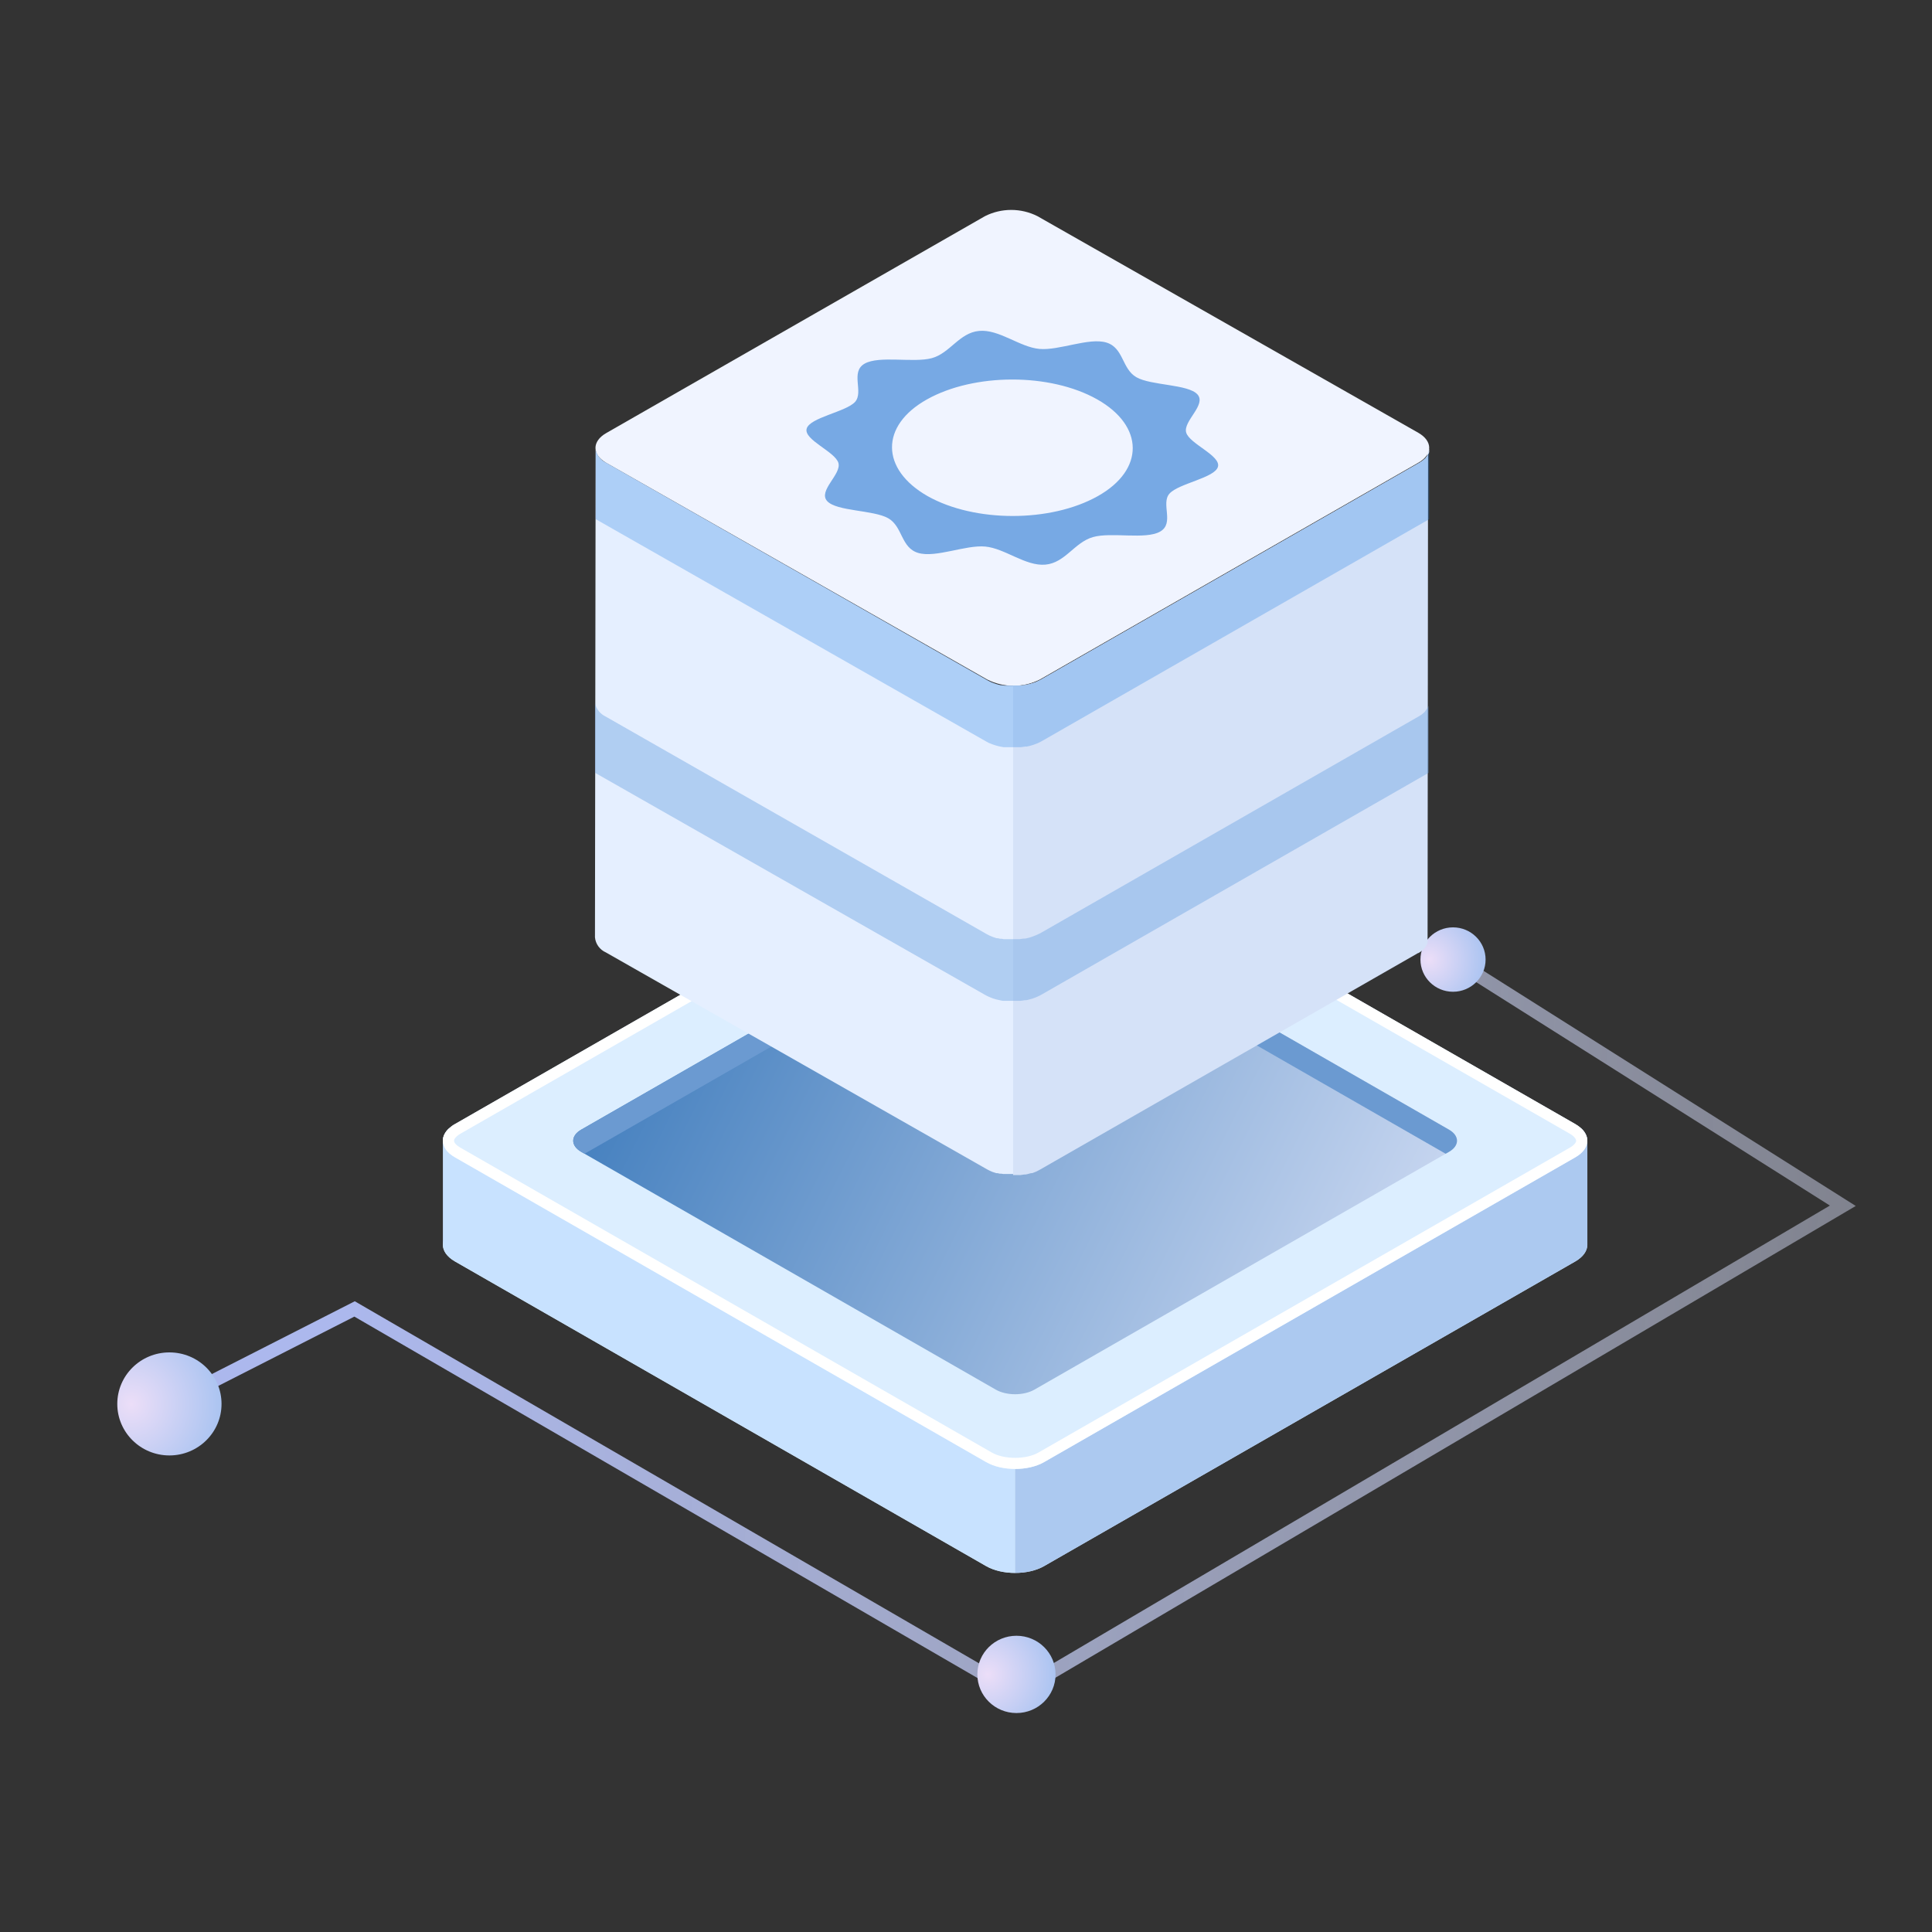 <?xml version="1.0" encoding="UTF-8"?>
<svg width="150px" height="150px" viewBox="0 0 150 150" version="1.1" xmlns="http://www.w3.org/2000/svg" xmlns:xlink="http://www.w3.org/1999/xlink">
    <rect x="0" y="0" width="150" height="150" fill="#333333" stroke="none"/>
    <title>icon_bare metal</title>
    <defs>
        <linearGradient x1="108.68%" y1="60.331%" x2="0%" y2="28.919%" id="linearGradient-1">
            <stop stop-color="#D5DFF5" offset="0%"></stop>
            <stop stop-color="#3D7BBC" offset="100%"></stop>
        </linearGradient>
        <linearGradient x1="8.941%" y1="50%" x2="181.486%" y2="55.283%" id="linearGradient-2">
            <stop stop-color="#ACB8ED" offset="0%"></stop>
            <stop stop-color="#FEFEFF" stop-opacity="0.004" offset="99.597%"></stop>
            <stop stop-color="#FFFFFF" stop-opacity="0" offset="100%"></stop>
        </linearGradient>
        <radialGradient cx="13.265%" cy="50%" fx="13.265%" fy="50%" r="87.756%" gradientTransform="translate(0.133,0.5),scale(0.988,1),translate(-0.133,-0.5)" id="radialGradient-3">
            <stop stop-color="#ECDEF8" offset="0%"></stop>
            <stop stop-color="#ABC4F1" offset="100%"></stop>
        </radialGradient>
        <radialGradient cx="13.265%" cy="50%" fx="13.265%" fy="50%" r="87.756%" gradientTransform="translate(0.133,0.5),scale(0.988,1),translate(-0.133,-0.5)" id="radialGradient-4">
            <stop stop-color="#ECDEF8" offset="0%"></stop>
            <stop stop-color="#ABC4F1" offset="100%"></stop>
        </radialGradient>
        <radialGradient cx="13.265%" cy="50%" fx="13.265%" fy="50%" r="87.756%" gradientTransform="translate(0.133,0.5),scale(0.988,1),translate(-0.133,-0.5)" id="radialGradient-5">
            <stop stop-color="#ECDEF8" offset="0%"></stop>
            <stop stop-color="#ABC4F1" offset="100%"></stop>
        </radialGradient>
    </defs>
    <g id="2-表格" stroke="none" stroke-width="1" fill="none" fill-rule="evenodd">
        <g id="02广电运通框架-管理员角色" transform="translate(-389, -132)">
            <g id="01-1虚拟机数量" transform="translate(375, 80)">
                <g id="icon_bare-metal" transform="translate(14, 52)">
                    <g id="编组-5备份" transform="translate(34.385, 56.113)">
                        <g id="编组-74" transform="translate(0, 0)">
                            <path d="M87.923,41.823 L46.681,65.475 C46.058,65.836 45.243,66.008 44.429,66.008 C43.615,66.008 42.809,65.836 42.186,65.483 L0.936,41.823 C0.312,41.462 0,40.997 0,40.532 C0,40.059 0.312,39.594 0.936,39.241 L7.484,35.489 L42.177,15.581 C43.416,14.867 45.434,14.867 46.681,15.581 L87.923,39.241 C89.161,39.947 89.161,41.109 87.923,41.823" id="Fill-41" fill="#DCEEFF"></path>
                            <path d="M44.429,56.679 L44.429,66.008 C43.615,66.008 42.809,65.836 42.186,65.483 L0.936,41.823 C0.312,41.462 8.66233383e-05,40.997 8.66233383e-05,40.532 L8.66233383e-05,32.45 C8.66233383e-05,32.115 0.165,31.77 0.494,31.478 L7.484,35.488 L44.429,56.679 Z" id="Fill-43" fill="#C8E2FF"></path>
                            <path d="M44.429,56.679 L44.429,66.008 C45.243,66.008 46.049,65.836 46.673,65.483 L87.923,41.823 C88.546,41.462 88.858,40.997 88.858,40.532 L88.858,32.45 C88.858,32.115 88.694,31.77 88.365,31.478 L81.374,35.488 L44.429,56.679 Z" id="Fill-45" fill="#ACC9F0"></path>
                            <path d="M87.923,33.741 L46.681,57.402 C46.058,57.763 45.243,57.935 44.429,57.935 C43.615,57.935 42.801,57.763 42.177,57.402 L0.936,33.741 C0.312,33.388 0,32.924 0,32.45 C0,32.115 0.165,31.77 0.494,31.478 C0.615,31.366 0.762,31.254 0.936,31.159 L42.177,7.508 C43.416,6.793 45.434,6.793 46.681,7.508 L87.923,31.159 C89.161,31.874 89.161,33.036 87.923,33.741" id="Fill-47" fill="#DCEEFF"></path>
                            <path d="M44.426,6.972 C43.611,6.972 42.796,7.151 42.177,7.508 L0.936,31.16 C0.762,31.253 0.615,31.366 0.494,31.478 C0.165,31.77 8.66233388e-05,32.114 8.66233388e-05,32.451 C8.66233388e-05,32.923 0.312,33.388 0.936,33.742 L42.177,57.402 C42.801,57.763 43.615,57.935 44.429,57.935 C45.243,57.935 46.058,57.763 46.681,57.402 L87.923,33.742 C89.161,33.036 89.161,31.874 87.923,31.16 L46.681,7.508 C46.058,7.151 45.241,6.972 44.426,6.972 M44.426,7.833 C45.117,7.833 45.781,7.986 46.248,8.253 L87.488,31.903 C87.856,32.116 87.986,32.333 87.986,32.454 C87.986,32.574 87.856,32.787 87.49,32.995 L46.246,56.658 C45.788,56.923 45.127,57.074 44.429,57.074 C43.732,57.074 43.07,56.923 42.61,56.657 L1.364,32.993 C1.057,32.82 0.866,32.612 0.866,32.451 C0.866,32.357 0.943,32.234 1.082,32.109 C1.168,32.031 1.259,31.965 1.369,31.905 L42.612,8.252 C43.074,7.986 43.735,7.833 44.426,7.833" id="Fill-49" fill="#FFFFFF"></path>
                            <path d="M42.927,13.13 L10.741,31.593 C9.912,32.068 9.912,32.84 10.741,33.315 L42.927,51.778 C43.757,52.254 45.099,52.254 45.928,51.778 L78.114,33.315 C78.942,32.84 78.942,32.068 78.114,31.593 L45.927,13.13 C45.099,12.654 43.756,12.654 42.927,13.13" id="Fill-51" fill="url(#linearGradient-1)"></path>
                            <path d="M78.114,31.593 L45.928,13.13 C45.513,12.892 44.97,12.773 44.427,12.773 L44.427,14.289 L77.855,33.463 L78.114,33.315 C78.943,32.84 78.943,32.069 78.114,31.593" id="Fill-53" fill="#6B9AD1"></path>
                            <path d="M44.427,12.773 C43.884,12.773 43.341,12.892 42.927,13.13 L10.741,31.594 C9.912,32.069 9.912,32.839 10.741,33.315 L11,33.463 L44.427,14.288 L44.427,12.773 Z" id="Fill-55" fill="#6B9AD1"></path>
                            <path d="M72.575,4.195 C72.564,4.177 72.613,4.354 72.577,4.47 C72.562,4.621 72.423,4.642 72.284,4.734 C71.994,4.897 71.581,5.132 71.085,5.414 C70.094,5.978 68.766,6.719 67.426,7.44 C66.082,8.156 64.749,8.887 63.725,9.396 C62.711,9.92 62.023,10.251 62.023,10.251 C62.023,10.251 62.654,9.825 63.619,9.214 C64.574,8.587 65.879,7.805 67.173,7.005 C68.471,6.212 69.781,5.439 70.768,4.869 C71.261,4.582 71.673,4.344 71.96,4.177 C72.109,4.102 72.197,3.993 72.336,4.055 C72.456,4.083 72.587,4.213 72.575,4.195" id="Fill-75" fill="#FFFFFF"></path>
                            <path d="M37.382,0.158 C37.37,0.14 37.419,0.317 37.383,0.433 C37.368,0.584 37.229,0.605 37.091,0.697 C36.8,0.86 36.387,1.095 35.891,1.377 C34.9,1.941 33.572,2.682 32.232,3.403 C30.888,4.119 29.554,4.85 28.531,5.359 C27.516,5.883 26.829,6.214 26.829,6.214 C26.829,6.214 27.461,5.788 28.425,5.176 C29.38,4.55 30.685,3.768 31.979,2.968 C33.277,2.175 34.587,1.402 35.575,0.832 C36.068,0.545 36.479,0.307 36.767,0.14 C36.916,0.065 37.003,-0.044 37.143,0.018 C37.262,0.046 37.393,0.176 37.382,0.158" id="Fill-85" fill="#FFFFFF"></path>
                        </g>
                    </g>
                    <rect id="矩形" opacity="0" x="0" y="0" width="150" height="150"></rect>
                    <g id="编组-3" transform="translate(9.106, 72)">
                        <polyline id="路径" stroke="url(#linearGradient-2)" stroke-width="1.047" points="5.478 36.218 18.423 29.625 69.812 59.432 133.97 21.615 102.285 1.6"></polyline>
                        <ellipse id="椭圆形备份-6" fill="url(#radialGradient-3)" fill-rule="nonzero" cx="4.047" cy="37" rx="4.047" ry="4"></ellipse>
                        <ellipse id="椭圆形备份-7" fill="url(#radialGradient-4)" fill-rule="nonzero" cx="69.812" cy="58" rx="3.035" ry="3"></ellipse>
                        <ellipse id="椭圆形备份-9" fill="url(#radialGradient-5)" fill-rule="nonzero" cx="103.706" cy="2.5" rx="2.529" ry="2.5"></ellipse>
                    </g>
                    <g id="box_gear" transform="translate(46.193, 16.299)">
                        <path d="M64.764,18.568 C64.767,18.598 64.767,18.629 64.764,18.659 C64.766,18.682 64.766,18.706 64.764,18.73 C64.766,18.758 64.766,18.787 64.764,18.816 L64.735,18.887 C64.723,18.916 64.708,18.945 64.692,18.973 C64.681,18.996 64.668,19.018 64.653,19.039 L64.586,19.139 C64.562,19.168 64.538,19.201 64.509,19.229 L64.509,19.253 L64.383,19.367 C64.357,19.395 64.327,19.421 64.296,19.444 L64.214,19.505 C64.185,19.529 64.147,19.548 64.113,19.572 L64.002,19.643 L34.612,36.479 C34.524,36.528 34.434,36.572 34.342,36.612 L34.26,36.65 L34.033,36.731 L33.951,36.759 C33.902,36.759 33.849,36.788 33.801,36.802 L33.685,36.831 L33.526,36.864 L33.42,36.888 C33.314,36.888 33.203,36.921 33.092,36.931 L32.99,36.931 L32.797,36.931 L32.334,36.931 L32.189,36.931 L32.054,36.931 L31.909,36.931 L31.779,36.931 L31.629,36.907 L31.509,36.907 L31.33,36.859 L31.234,36.836 C31.129,36.806 31.026,36.771 30.925,36.731 L30.78,36.674 L30.703,36.64 L30.49,36.531 L0.888,19.643 C0.469,19.447 0.162,19.075 0.053,18.63 C0.048,18.578 0.048,18.525 0.053,18.473 L0,56.478 C0.048,56.99 0.373,57.437 0.849,57.648 L30.433,74.483 L30.645,74.593 L30.722,74.626 L30.848,74.683 L30.848,74.683 C30.949,74.722 31.052,74.755 31.156,74.783 L31.181,74.783 L31.253,74.783 L31.431,74.826 L31.48,74.826 L31.552,74.826 L31.702,74.85 L31.764,74.85 L31.832,74.85 L31.977,74.85 L32.044,74.85 L32.672,74.85 L32.865,74.85 L32.942,74.85 L32.942,74.85 L33.27,74.802 L33.27,74.802 L33.362,74.802 L33.521,74.769 L33.637,74.735 L33.787,74.697 L33.816,74.697 L33.869,74.697 L34.095,74.612 L34.177,74.578 C34.27,74.537 34.36,74.491 34.448,74.441 L63.838,57.605 L63.872,57.605 L63.949,57.553 C63.984,57.533 64.018,57.511 64.05,57.486 L64.132,57.424 L64.219,57.353 L64.219,57.353 C64.255,57.321 64.289,57.286 64.32,57.248 L64.378,57.186 L64.378,57.158 C64.402,57.125 64.427,57.091 64.446,57.058 L64.475,57.015 C64.475,57.015 64.475,57.015 64.475,57.015 L64.518,56.925 C64.527,56.908 64.535,56.89 64.542,56.873 L64.542,56.873 C64.553,56.845 64.561,56.816 64.567,56.787 C64.567,56.787 64.567,56.749 64.567,56.73 L64.567,56.73 C64.569,56.701 64.569,56.673 64.567,56.644 C64.567,56.644 64.567,56.606 64.567,56.582 L64.567,56.582 L64.605,18.578 C64.657,18.565 64.711,18.561 64.764,18.568 L64.764,18.568 Z" id="Path" fill="#E5EFFF"></path>
                        <path d="M63.925,17.303 C65.049,17.945 65.054,18.987 63.925,19.629 L34.535,36.464 C33.255,37.107 31.741,37.107 30.461,36.464 L0.888,19.643 C-0.241,19.001 -0.246,17.959 0.888,17.317 L30.283,0.482 C31.561,-0.161 33.073,-0.161 34.351,0.482 L63.925,17.303 Z" id="Path" fill="#F0F4FF"></path>
                        <path d="M64.755,18.659 C64.757,18.682 64.757,18.706 64.755,18.73 C64.757,18.758 64.757,18.787 64.755,18.816 L64.726,18.887 C64.713,18.916 64.699,18.945 64.682,18.973 C64.671,18.996 64.658,19.018 64.644,19.039 L64.576,19.139 C64.552,19.168 64.528,19.201 64.499,19.229 L64.499,19.253 L64.374,19.367 C64.347,19.395 64.318,19.421 64.287,19.444 L64.205,19.505 C64.176,19.529 64.137,19.548 64.103,19.572 L63.992,19.643 L34.602,36.479 C34.515,36.528 34.424,36.572 34.332,36.612 L34.25,36.65 L34.023,36.731 L33.941,36.759 C33.893,36.759 33.84,36.788 33.791,36.802 L33.676,36.831 L33.516,36.864 L33.41,36.888 C33.304,36.888 33.193,36.921 33.082,36.931 L32.981,36.931 L32.788,36.931 L32.464,36.931 L32.464,74.935 L32.749,74.935 L32.942,74.935 L33.019,74.935 L33.019,74.935 L33.347,74.888 L33.347,74.888 L33.439,74.888 L33.598,74.854 L33.714,74.821 L33.864,74.783 L33.893,74.783 L33.946,74.783 L34.173,74.697 L34.255,74.664 C34.347,74.623 34.437,74.577 34.525,74.526 L63.915,57.691 L63.949,57.691 L64.026,57.638 C64.062,57.619 64.096,57.597 64.127,57.572 L64.209,57.51 L64.296,57.439 L64.296,57.439 C64.333,57.406 64.366,57.371 64.398,57.334 L64.456,57.272 L64.456,57.244 C64.48,57.21 64.504,57.177 64.523,57.144 L64.552,57.101 C64.552,57.101 64.552,57.101 64.552,57.101 L64.595,57.01 C64.604,56.993 64.613,56.976 64.62,56.958 L64.62,56.958 C64.63,56.93 64.638,56.902 64.644,56.873 C64.644,56.873 64.644,56.834 64.644,56.815 L64.644,56.815 C64.646,56.787 64.646,56.758 64.644,56.73 C64.642,56.709 64.642,56.689 64.644,56.668 L64.644,56.668 L64.682,18.663 C64.685,18.69 64.685,18.717 64.682,18.744 C64.703,18.713 64.728,18.685 64.755,18.659 L64.755,18.659 Z" id="Path" fill="#D5E2F8"></path>
                        <path d="M44.606,22.025 C45.321,21.229 48.127,20.809 48.368,19.94 C48.608,19.071 46.148,18.159 45.901,17.278 C45.654,16.396 47.498,15.126 46.777,14.323 C46.055,13.521 43.181,13.642 42.041,12.992 C40.9,12.341 41.054,10.694 39.697,10.293 C38.34,9.891 36.034,10.931 34.504,10.791 C32.975,10.651 31.378,9.253 29.83,9.393 C28.282,9.533 27.566,11.126 26.148,11.509 C24.73,11.891 22.072,11.29 20.937,11.934 C19.802,12.578 20.881,14.129 20.197,14.901 C19.512,15.673 16.669,16.116 16.435,16.986 C16.201,17.855 18.655,18.767 18.902,19.648 C19.148,20.53 17.305,21.8 18.026,22.603 C18.748,23.405 21.621,23.29 22.762,23.934 C23.903,24.579 23.743,26.238 25.106,26.633 C26.469,27.028 28.769,25.995 30.298,26.135 C31.828,26.275 33.425,27.673 34.967,27.539 C36.509,27.405 37.23,25.806 38.667,25.399 C40.104,24.992 42.744,25.618 43.878,24.974 C45.013,24.329 43.915,22.797 44.606,22.025 Z M25.827,22.22 C22.17,20.135 22.127,16.749 25.784,14.706 C29.441,12.664 35.331,12.645 38.988,14.706 C42.645,16.767 42.688,20.177 39.031,22.226 C35.374,24.275 29.484,24.275 25.827,22.22 L25.827,22.22 Z" id="Shape" fill="#77A9E4" fill-rule="nonzero"></path>
                        <path d="M30.355,41.26 L30.577,41.379 L30.659,41.412 L30.814,41.474 C30.919,41.516 31.027,41.552 31.137,41.583 L31.243,41.612 L31.436,41.659 L31.562,41.683 L31.721,41.712 L31.861,41.712 L32.011,41.712 L32.155,41.712 L32.31,41.712 L32.749,41.712 L32.956,41.712 L33.063,41.712 L33.415,41.664 L33.526,41.664 L33.695,41.626 L33.816,41.597 L33.975,41.55 L34.062,41.521 L34.303,41.431 L34.39,41.393 C34.489,41.351 34.586,41.303 34.679,41.25 L64.764,24.015 L64.764,18.478 C64.767,18.505 64.767,18.532 64.764,18.559 C64.766,18.589 64.766,18.619 64.764,18.649 C64.766,18.673 64.766,18.697 64.764,18.72 C64.766,18.749 64.766,18.778 64.764,18.806 L64.735,18.877 C64.723,18.907 64.708,18.935 64.692,18.963 C64.681,18.986 64.668,19.008 64.653,19.03 L64.586,19.13 C64.562,19.158 64.538,19.191 64.509,19.22 L64.509,19.244 L64.383,19.358 C64.357,19.386 64.327,19.411 64.296,19.434 L64.214,19.496 C64.185,19.52 64.147,19.539 64.113,19.562 L64.002,19.634 L34.612,36.469 C34.524,36.518 34.434,36.563 34.342,36.602 L34.26,36.64 L34.033,36.721 L33.951,36.75 C33.902,36.75 33.849,36.778 33.801,36.793 L33.685,36.821 L33.526,36.855 L33.42,36.878 C33.314,36.878 33.203,36.912 33.092,36.921 L32.99,36.921 L32.797,36.921 L32.334,36.921 L32.189,36.921 L32.054,36.921 L31.909,36.921 L31.779,36.921 L31.629,36.897 L31.509,36.897 L31.33,36.85 L31.234,36.826 C31.129,36.797 31.026,36.762 30.925,36.721 L30.78,36.664 L30.703,36.631 L30.49,36.522 L0.888,19.643 C0.469,19.447 0.162,19.075 0.053,18.63 C0.048,18.578 0.048,18.525 0.053,18.473 L0.053,24.006 L30.355,41.26 Z" id="Path" fill="#358AE6" opacity="0.32"></path>
                        <path d="M30.306,60.954 C30.377,60.997 30.452,61.035 30.528,61.068 L30.61,61.102 L30.764,61.168 C30.87,61.21 30.978,61.247 31.088,61.278 L31.194,61.306 C31.257,61.306 31.319,61.339 31.387,61.349 L31.512,61.377 L31.672,61.406 L31.812,61.406 L31.961,61.406 L32.106,61.406 L32.7,61.406 C32.769,61.411 32.838,61.411 32.907,61.406 L33.013,61.406 C33.132,61.397 33.249,61.382 33.366,61.358 L33.477,61.358 L33.646,61.32 L33.766,61.287 L33.925,61.244 L34.012,61.216 L34.254,61.125 L34.34,61.087 C34.44,61.045 34.536,60.998 34.63,60.945 L64.715,43.71 L64.715,38.172 C64.717,38.199 64.717,38.226 64.715,38.253 C64.717,38.283 64.717,38.313 64.715,38.344 C64.717,38.367 64.717,38.391 64.715,38.415 C64.717,38.443 64.717,38.472 64.715,38.5 L64.686,38.572 C64.674,38.601 64.659,38.63 64.643,38.657 C64.633,38.68 64.62,38.701 64.604,38.719 L64.536,38.819 C64.513,38.853 64.488,38.885 64.459,38.914 L64.459,38.938 L64.334,39.052 L64.247,39.124 L64.165,39.19 L64.064,39.257 L63.953,39.323 L34.562,56.164 L34.215,56.321 L34.133,56.354 C34.059,56.387 33.983,56.415 33.906,56.44 L33.824,56.468 L33.674,56.511 L33.559,56.539 L33.399,56.573 L33.293,56.573 C33.187,56.573 33.076,56.606 32.965,56.616 L32.864,56.616 L32.671,56.616 L32.285,56.616 L32.14,56.616 L32.005,56.616 L31.86,56.616 L31.73,56.616 L31.58,56.587 L31.459,56.587 L31.281,56.544 L31.184,56.544 C31.078,56.511 30.972,56.478 30.875,56.44 L30.731,56.378 L30.653,56.349 L30.441,56.24 L0.839,39.338 C0.42,39.141 0.114,38.769 0.004,38.324 C-0.001,38.271 -0.001,38.217 0.004,38.163 L0.004,43.7 L30.306,60.954 Z" id="Path" fill="#77A9E4" opacity="0.476"></path>
                    </g>
                </g>
            </g>
        </g>
    </g>
</svg>